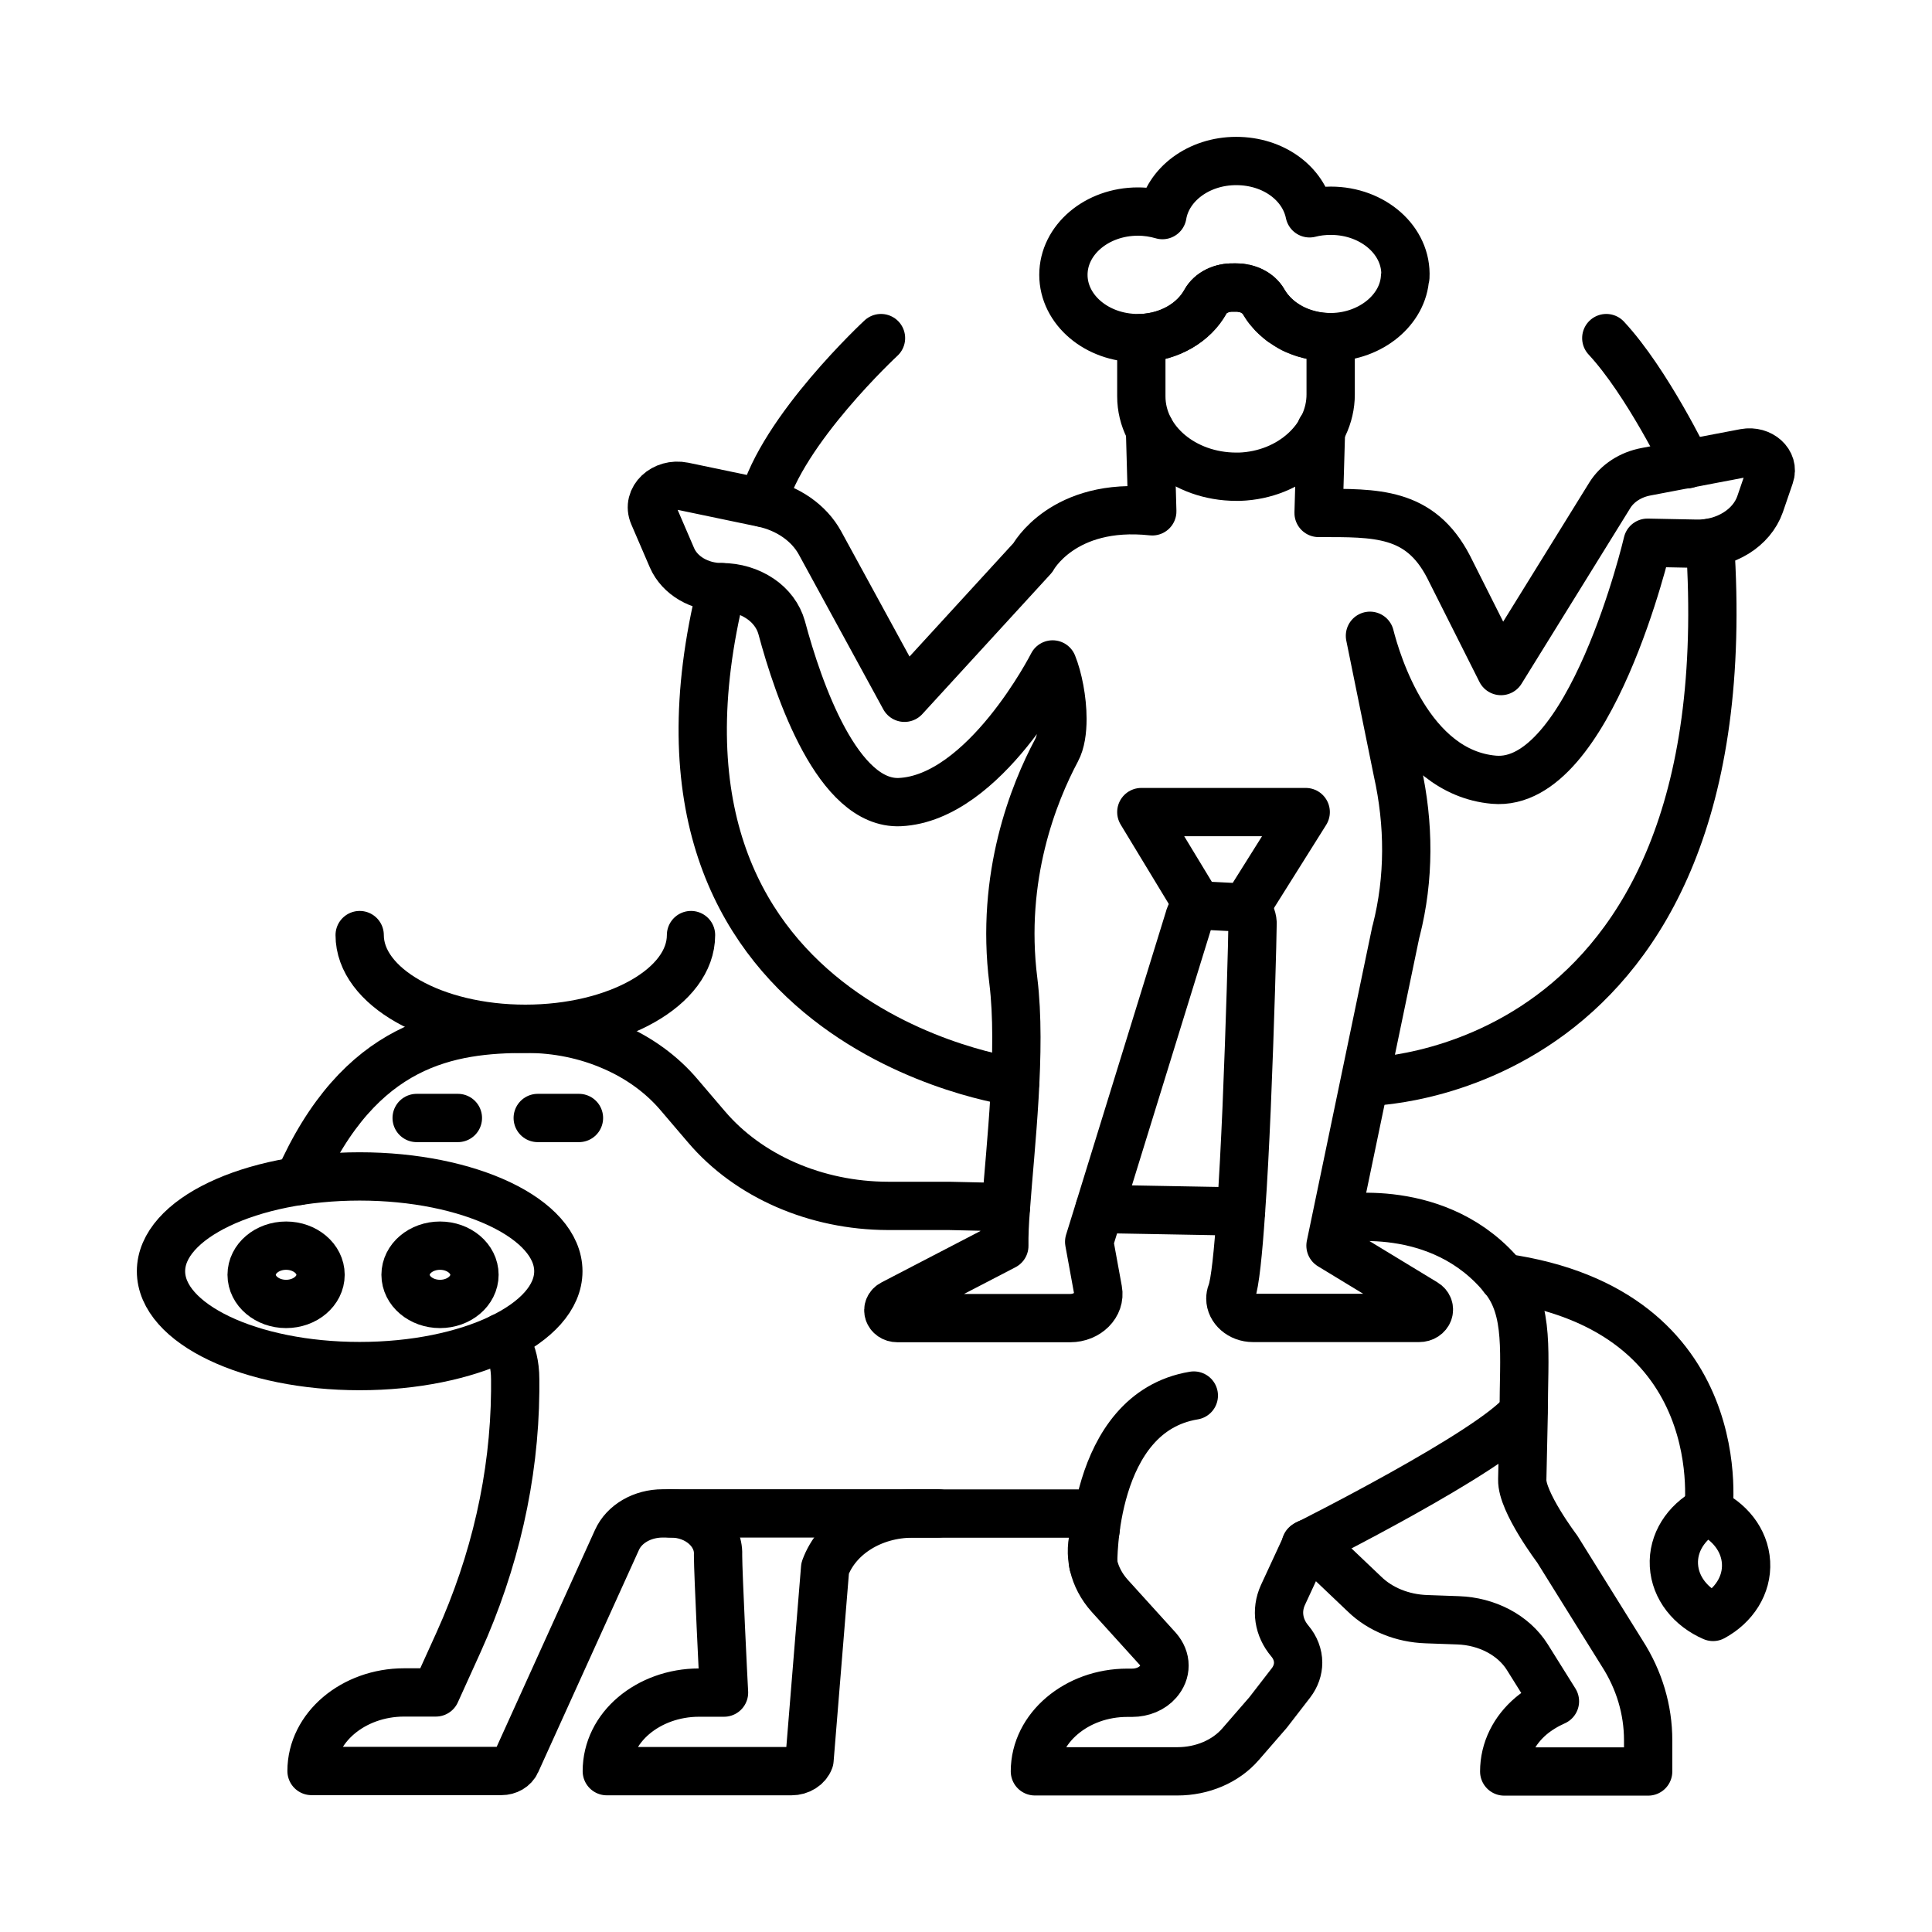 <?xml version="1.0" encoding="UTF-8"?>
<svg id="icons" xmlns="http://www.w3.org/2000/svg" viewBox="0 0 120 120">
  <defs>
    <style>
      .cls-1 {
        fill: none;
        stroke: #000;
        stroke-linecap: round;
        stroke-linejoin: round;
        stroke-width: 3px;
      }
    </style>
  </defs>
  <path class="cls-1" d="m74.15,86.68c-6.42,1.06-6.25,10.46-6.25,10.46"/>
  <line class="cls-1" x1="25.88" y1="69.44" x2="28.44" y2="69.44"/>
  <line class="cls-1" x1="33.4" y1="69.44" x2="35.96" y2="69.44"/>
  <path class="cls-1" d="m81.1,95.95s11.56-5.78,13.51-8.22"/>
  <line class="cls-1" x1="41.64" y1="94" x2="58.28" y2="94"/>
  <path class="cls-1" d="m93.37,79.36c14.49,2.05,12.73,14.64,12.73,14.64"/>
  <path class="cls-1" d="m103.97,97.23c-.08-1.41.75-2.67,2.05-3.38,1.38.6,2.35,1.79,2.43,3.2s-.75,2.67-2.05,3.38c-1.38-.6-2.35-1.79-2.43-3.2Z"/>
  <path class="cls-1" d="m22.34,58.08c0,3.21,4.61,5.82,10.29,5.82s10.29-2.6,10.29-5.82"/>
  <path class="cls-1" d="m31.15,83.08s.85.69.85,2.6v.73c-.05,5.34-1.27,10.62-3.52,15.6l-1.41,3.11h-1.97c-1.58,0-3.02.55-4.06,1.43s-1.69,2.1-1.69,3.45h11.79c.41,0,.77-.21.92-.54l6.26-13.81c.45-1,1.58-1.65,2.84-1.65h.49c1.71,0,3,1.2,2.95,2.55v.09c0,1.04.33,7.82.37,8.49h-1.55c-1.58,0-3.02.55-4.06,1.43s-1.67,2.1-1.67,3.45h11.47c.52,0,.97-.29,1.12-.7l.97-11.91c.74-2.02,2.94-3.39,5.43-3.39h10.29c.61,0,1.09.41,1.09.9,0,.09-.02.16-.05.25-.44,1.36-.1,2.82.91,3.95l2.99,3.3c.27.31.42.67.42,1.04s-.14.71-.4,1.01c-.37.43-.97.68-1.61.68h-.29c-1.6,0-3.02.55-4.06,1.43s-1.69,2.1-1.69,3.45h8.85c1.55,0,3-.62,3.92-1.68l1.71-1.97,1.43-1.85c.29-.38.44-.82.44-1.25,0-.47-.18-.95-.52-1.35-.7-.83-.86-1.89-.43-2.84l1.44-3.11c.06-.13.26-.16.37-.06l3.27,3.11c.97.94,2.35,1.5,3.84,1.55l1.96.07c1.81.06,3.45.93,4.3,2.28l1.72,2.75c-.54.24-1.05.55-1.48.91-1.04.88-1.67,2.1-1.67,3.45h8.94v-1.94c0-1.89-.55-3.75-1.62-5.41l-4.03-6.47s-2.21-2.92-2.17-4.31l.09-4.14c0-3.62.38-6.38-1.23-8.37-3.96-4.9-10.38-3.67-10.38-3.67"/>
  <line class="cls-1" x1="77.08" y1="75.25" x2="68.29" y2="75.09"/>
  <path class="cls-1" d="m18.55,73.35c3.79-8.62,9.38-9.45,14.16-9.45,1.88,0,3.7.38,5.33,1.09,1.63.7,3.06,1.73,4.15,3.02.55.64,1.12,1.32,1.69,1.98,2.61,3.07,6.8,4.9,11.27,4.91h3.79s3.54.08,3.54.08"/>
  <ellipse class="cls-1" cx="17.77" cy="79.18" rx="2.14" ry="1.81"/>
  <ellipse class="cls-1" cx="27.33" cy="79.18" rx="2.14" ry="1.81"/>
  <ellipse class="cls-1" cx="22.34" cy="78.96" rx="12.34" ry="5.89"/>
  <path class="cls-1" d="m82.65,20.94v3.56c0,2.7-2.48,5-5.66,5.11h-.2c-3.26,0-5.9-2.23-5.9-4.99v-3.62c1.77-.07,3.27-.98,3.98-2.27.31-.56,1-.89,1.73-.87.06,0,.1,0,.16,0h.02c.16,0,.31,0,.45.05.03,0,.07,0,.1.02.08.02.16.04.24.07.08.03.16.06.23.11.27.14.51.36.67.61.01.02.02.03.03.05.09.15.19.31.31.45.09.11.18.21.27.31.12.12.26.24.4.36.1.09.2.15.31.22.12.09.25.16.38.24.17.1.36.18.55.25.2.08.41.14.61.19.22.06.43.1.65.12.23.03.44.04.67.04Z"/>
  <path class="cls-1" d="m87.27,17.2c-.11,2.04-2.12,3.69-4.52,3.74-1.88.03-3.51-.88-4.27-2.22-.31-.55-.98-.86-1.69-.86,0,0,0,0-.01,0-.06,0-.11,0-.17,0-.73-.02-1.42.31-1.73.87-.71,1.29-2.22,2.2-3.98,2.27-.07,0-.15,0-.22,0-2.56,0-4.63-1.76-4.63-3.93s2.07-3.93,4.63-3.93c.53,0,1.04.08,1.52.22.32-1.9,2.25-3.36,4.58-3.36s4.18,1.4,4.56,3.25c.42-.11.86-.16,1.32-.16,2.63,0,4.75,1.86,4.63,4.12Z"/>
  <path class="cls-1" d="m77.37,56.38c.25.26.41.59.43.94-.01,1.05-.15,6.29-.37,11.52-.1,2.26-.21,4.5-.35,6.41-.17,2.53-.37,4.47-.59,5.04-.05.12-.07.25-.07.37,0,.63.61,1.2,1.41,1.2h10.31c.59,0,.84-.64.36-.93l-5.86-3.56.35-1.68,3.71-17.82s.01-.04.02-.06c.83-3.26.81-6.63.08-9.91l-1.71-8.41c.42,1.65,2.44,8.48,7.7,8.94,5.98.53,9.54-14.72,9.54-14.72l3.02.06c1.82.04,3.45-.97,3.97-2.45l.61-1.78c.29-.82-.57-1.59-1.55-1.41l-6.14,1.17c-.97.18-1.79.72-2.25,1.46l-6.76,10.92-3.26-6.48c-1.78-3.43-4.51-3.34-8.07-3.34l.15-5.18"/>
  <path class="cls-1" d="m71.43,26.71l.14,5.05h0c-5.56-.6-7.42,2.88-7.42,2.88l-7.97,8.7-5.25-9.62c-.68-1.24-1.99-2.15-3.55-2.48l-4.93-1.03c-1.23-.25-2.3.76-1.86,1.77l1.15,2.67c.48,1.1,1.71,1.82,3.08,1.82.89,0,1.72.26,2.39.71.66.44,1.14,1.08,1.34,1.8,1.05,3.92,3.5,11.01,7.34,10.84,5.28-.25,9.49-8.55,9.49-8.55.34.84.61,2.18.61,3.38,0,.75-.1,1.46-.37,1.96-1.4,2.63-3.5,7.82-2.68,14.31.53,4.29-.19,10.31-.46,14.07-.08.97-.11,1.79-.1,2.39l-6.93,3.6c-.49.25-.28.89.29.89h10.73c1.08,0,1.9-.83,1.73-1.73l-.55-3.01.63-2.03,5.56-18c.08-.34.28-.63.55-.86"/>
  <polyline class="cls-1" points="77.37 56.38 81.1 50.44 70.89 50.44 74.4 56.23 77.37 56.38 77.36 56.4"/>
  <path class="cls-1" d="m44.83,36.47c-6.84,27.43,18.23,30.73,18.23,30.73"/>
  <path class="cls-1" d="m47.38,31.23c1.18-4.52,7.34-10.23,7.34-10.23"/>
  <path class="cls-1" d="m99.77,21c2.53,2.72,5,7.84,5,7.84"/>
  <path class="cls-1" d="m106.21,33.72c2.24,33.48-21.42,33.48-21.42,33.48"/>
</svg>